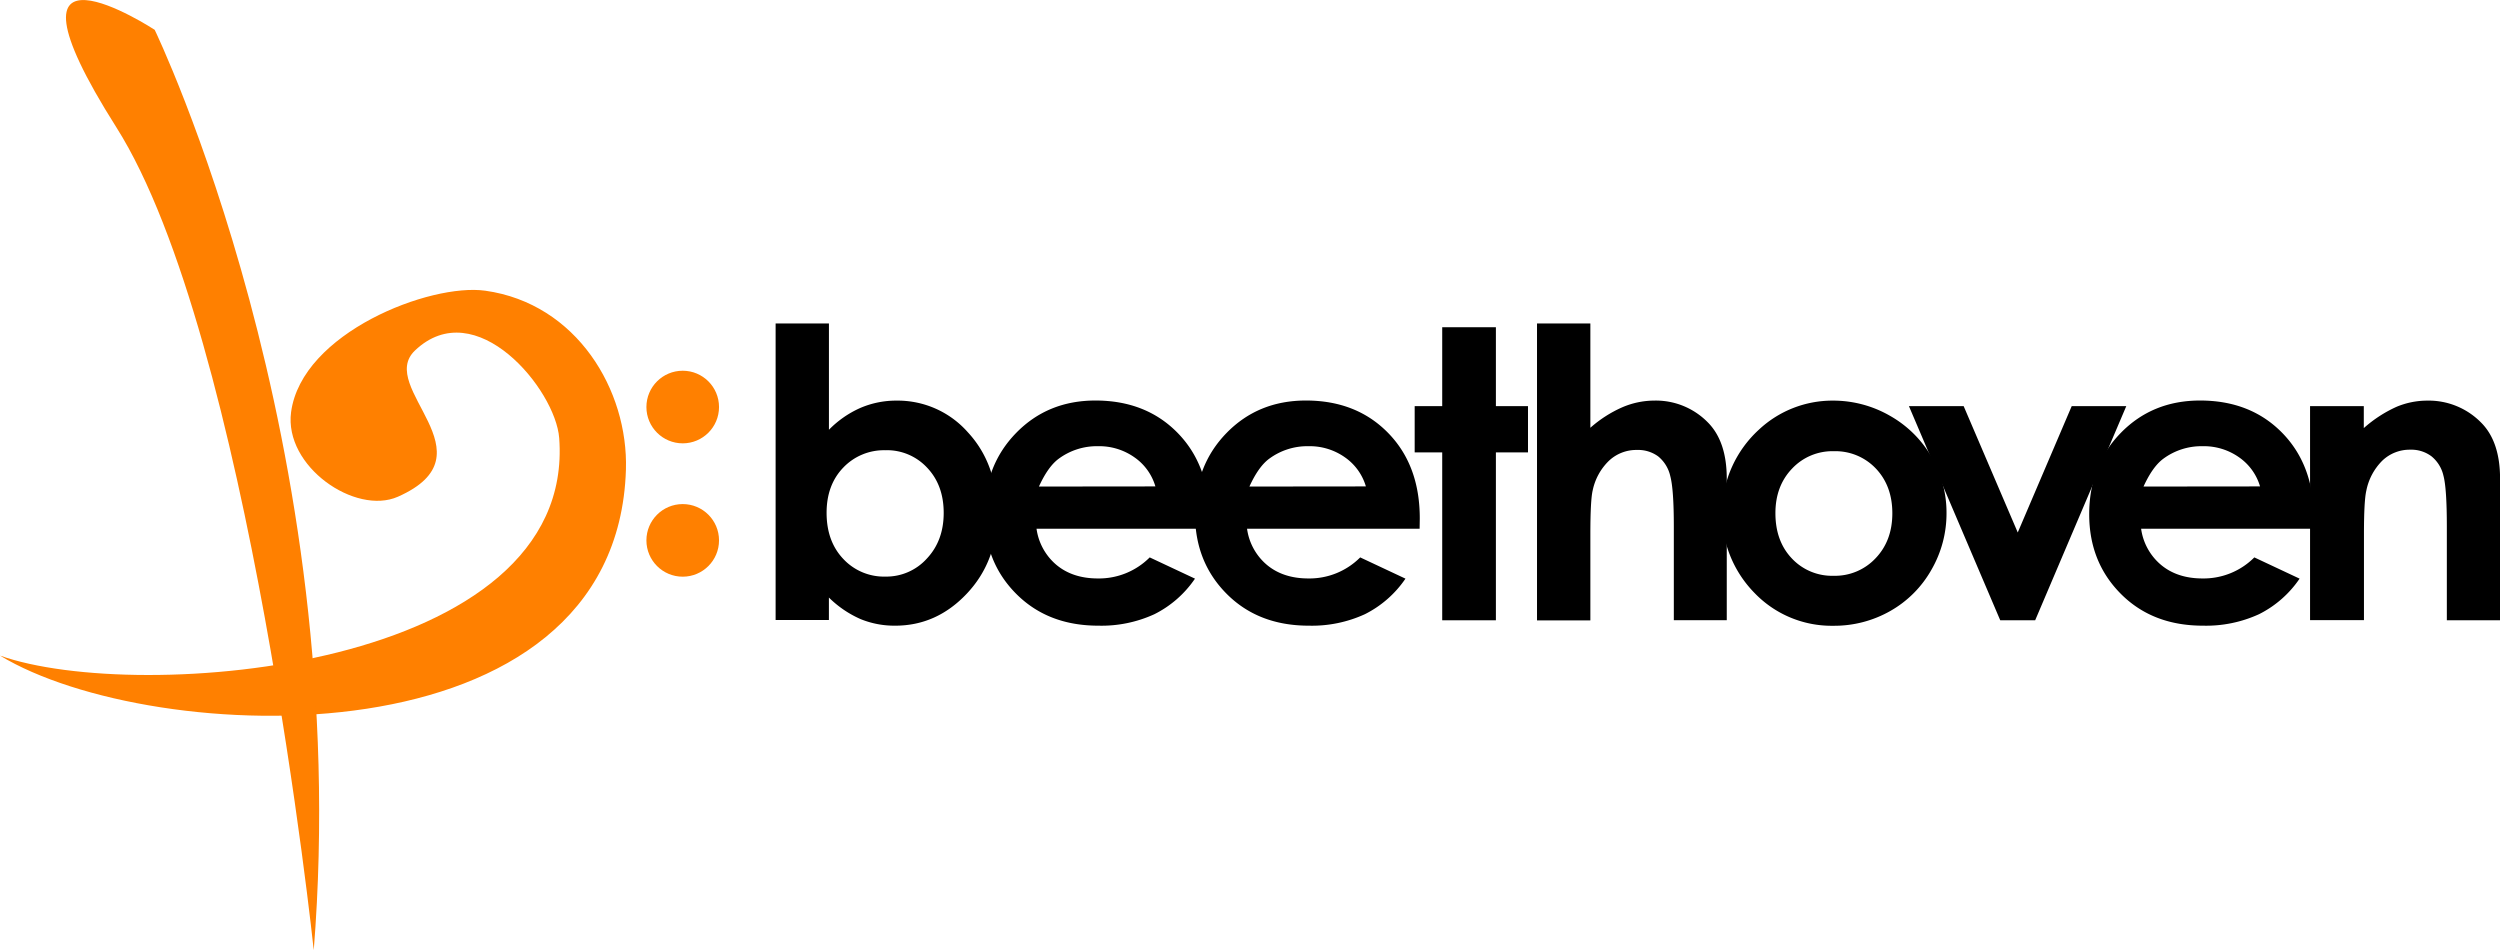 <svg xmlns="http://www.w3.org/2000/svg" viewBox="0 0 778.8 295.97">
  <title>beethoven</title>
  <g id="b358efdf-00a5-484e-bed5-6df2d272a1be" data-name="Layer 2">
    <g id="7f15a4bf-0dd2-48ea-b83d-9110c65d4d9b" data-name="Capa 1">
      <g>
        <path d="M0,204.23c43,15.33,179.63,4.54,174.2-67.78-1.14-15.1-26-45.3-44.94-27.25-12.09,11.53,24.76,32.23-5.31,45.54-13.22,5.85-35.51-9.41-33.27-26.36C94,103.68,134,88.15,151.17,90.56c28.51,4,44.59,31,43.82,55.76C192.11,238.93,47.38,233,0,204.23Z" style="fill: #ff8000;fill-rule: evenodd"/>
        <circle cx="212.68" cy="126.8" r="11.31" style="fill: #ff8000"/>
        <circle cx="212.68" cy="168.34" r="11.31" style="fill: #ff8000"/>
        <path d="M48.19,9.29S110.34,137.94,97.74,296c0,0-20.23-191.21-61.5-256.35S48.19,9.29,48.19,9.29Z" style="fill: #ff8000;fill-rule: evenodd"/>
      </g>
      <g>
        <path d="M258.23,100.77v33.11a31.54,31.54,0,0,1,9.81-6.81,28.22,28.22,0,0,1,11.28-2.27,29.13,29.13,0,0,1,22.19,9.87q9.13,9.87,9.13,25.32,0,14.9-9.44,24.92t-22.38,10a27.8,27.8,0,0,1-10.73-2.05,32.77,32.77,0,0,1-9.87-6.71v7H241.62V100.77Zm17.6,39.49a17.48,17.48,0,0,0-13.12,5.39q-5.21,5.4-5.21,14.1,0,8.89,5.21,14.38a17.33,17.33,0,0,0,13.12,5.49A17,17,0,0,0,288.74,174q5.24-5.58,5.24-14.22t-5.15-14.07A17.07,17.07,0,0,0,275.83,140.25Z"/>
        <path d="M376.67,164.71H322.9A17.9,17.9,0,0,0,329.13,176q5.06,4.2,12.9,4.2a22.32,22.32,0,0,0,16.13-6.56l14.1,6.62a33.29,33.29,0,0,1-12.63,11.07,39.5,39.5,0,0,1-17.47,3.58q-15.69,0-25.57-9.9t-9.87-24.8q0-15.27,9.84-25.35t24.67-10.09q15.76,0,25.63,10.09t9.87,26.64Zm-16.74-13.18a16.76,16.76,0,0,0-6.54-9.07A19,19,0,0,0,342.07,139a20,20,0,0,0-12.28,3.92q-3.32,2.45-6.14,8.65Z"/>
        <path d="M442.24,164.71H388.48A17.88,17.88,0,0,0,394.7,176q5.06,4.2,12.91,4.2a22.32,22.32,0,0,0,16.12-6.56l14.1,6.62a33.32,33.32,0,0,1-12.63,11.07,39.54,39.54,0,0,1-17.48,3.58q-15.7,0-25.57-9.9t-9.87-24.8q0-15.27,9.84-25.35t24.68-10.09q15.75,0,25.62,10.09t9.87,26.64Zm-16.74-13.18a16.81,16.81,0,0,0-6.54-9.07A19,19,0,0,0,407.64,139a20,20,0,0,0-12.28,3.92q-3.32,2.45-6.14,8.65Z"/>
        <path d="M449.28,101.94H466v24.58H476v14.41H466v52.3H449.28v-52.3H440.7V126.52h8.58Z"/>
        <path d="M478.81,100.77h16.62v32.49a38.13,38.13,0,0,1,9.87-6.35,25.48,25.48,0,0,1,10.06-2.12,22.65,22.65,0,0,1,16.74,6.87q5.83,5.95,5.82,17.47v44.08H521.43V164q0-11.59-1.11-15.7a11,11,0,0,0-3.77-6.13,10.57,10.57,0,0,0-6.59-2,12.43,12.43,0,0,0-8.74,3.37,17.89,17.89,0,0,0-5.06,9.2q-.73,3-.73,13.73v26.79H478.81Z"/>
        <path d="M571,124.8a35.37,35.37,0,0,1,17.75,4.72,34.65,34.65,0,0,1,17.63,30.29,35.07,35.07,0,0,1-4.69,17.66,33.85,33.85,0,0,1-12.78,12.84,35.31,35.31,0,0,1-17.84,4.63,33.27,33.27,0,0,1-24.49-10.21,35.36,35.36,0,0,1,1.32-50.85A33.51,33.51,0,0,1,571,124.8Zm.27,15.76a17.22,17.22,0,0,0-13,5.42q-5.2,5.43-5.19,13.89,0,8.71,5.12,14.1a17.16,17.16,0,0,0,13,5.4,17.34,17.34,0,0,0,13.08-5.46q5.22-5.46,5.22-14t-5.13-13.95A17.35,17.35,0,0,0,571.29,140.56Z"/>
        <path d="M594.67,126.52h17.05l16.85,39.36,16.81-39.36h17L634,193.22H623.11Z"/>
        <path d="M720.79,164.71H667A17.87,17.87,0,0,0,673.24,176q5.06,4.2,12.9,4.2a22.32,22.32,0,0,0,16.13-6.56l14.1,6.62a33.29,33.29,0,0,1-12.63,11.07,39.52,39.52,0,0,1-17.47,3.58q-15.7,0-25.57-9.9t-9.87-24.8q0-15.27,9.84-25.35t24.68-10.09q15.76,0,25.62,10.09t9.87,26.64Zm-16.74-13.18a16.8,16.8,0,0,0-6.54-9.07A19,19,0,0,0,686.18,139a20,20,0,0,0-12.28,3.92q-3.32,2.45-6.15,8.65Z"/>
        <path d="M719.63,126.52h16.74v6.84a40.21,40.21,0,0,1,10.31-6.68,24.94,24.94,0,0,1,9.46-1.88A22.89,22.89,0,0,1,773,131.73q5.82,5.89,5.82,17.41v44.08H762.24V164q0-11.94-1.07-15.86a10.87,10.87,0,0,0-3.73-6,10.44,10.44,0,0,0-6.57-2.05,12.32,12.32,0,0,0-8.72,3.4,18.14,18.14,0,0,0-5,9.4q-.73,3.12-.73,13.53v26.76H719.63Z"/>
      </g>
    </g>
  </g>
</svg>
